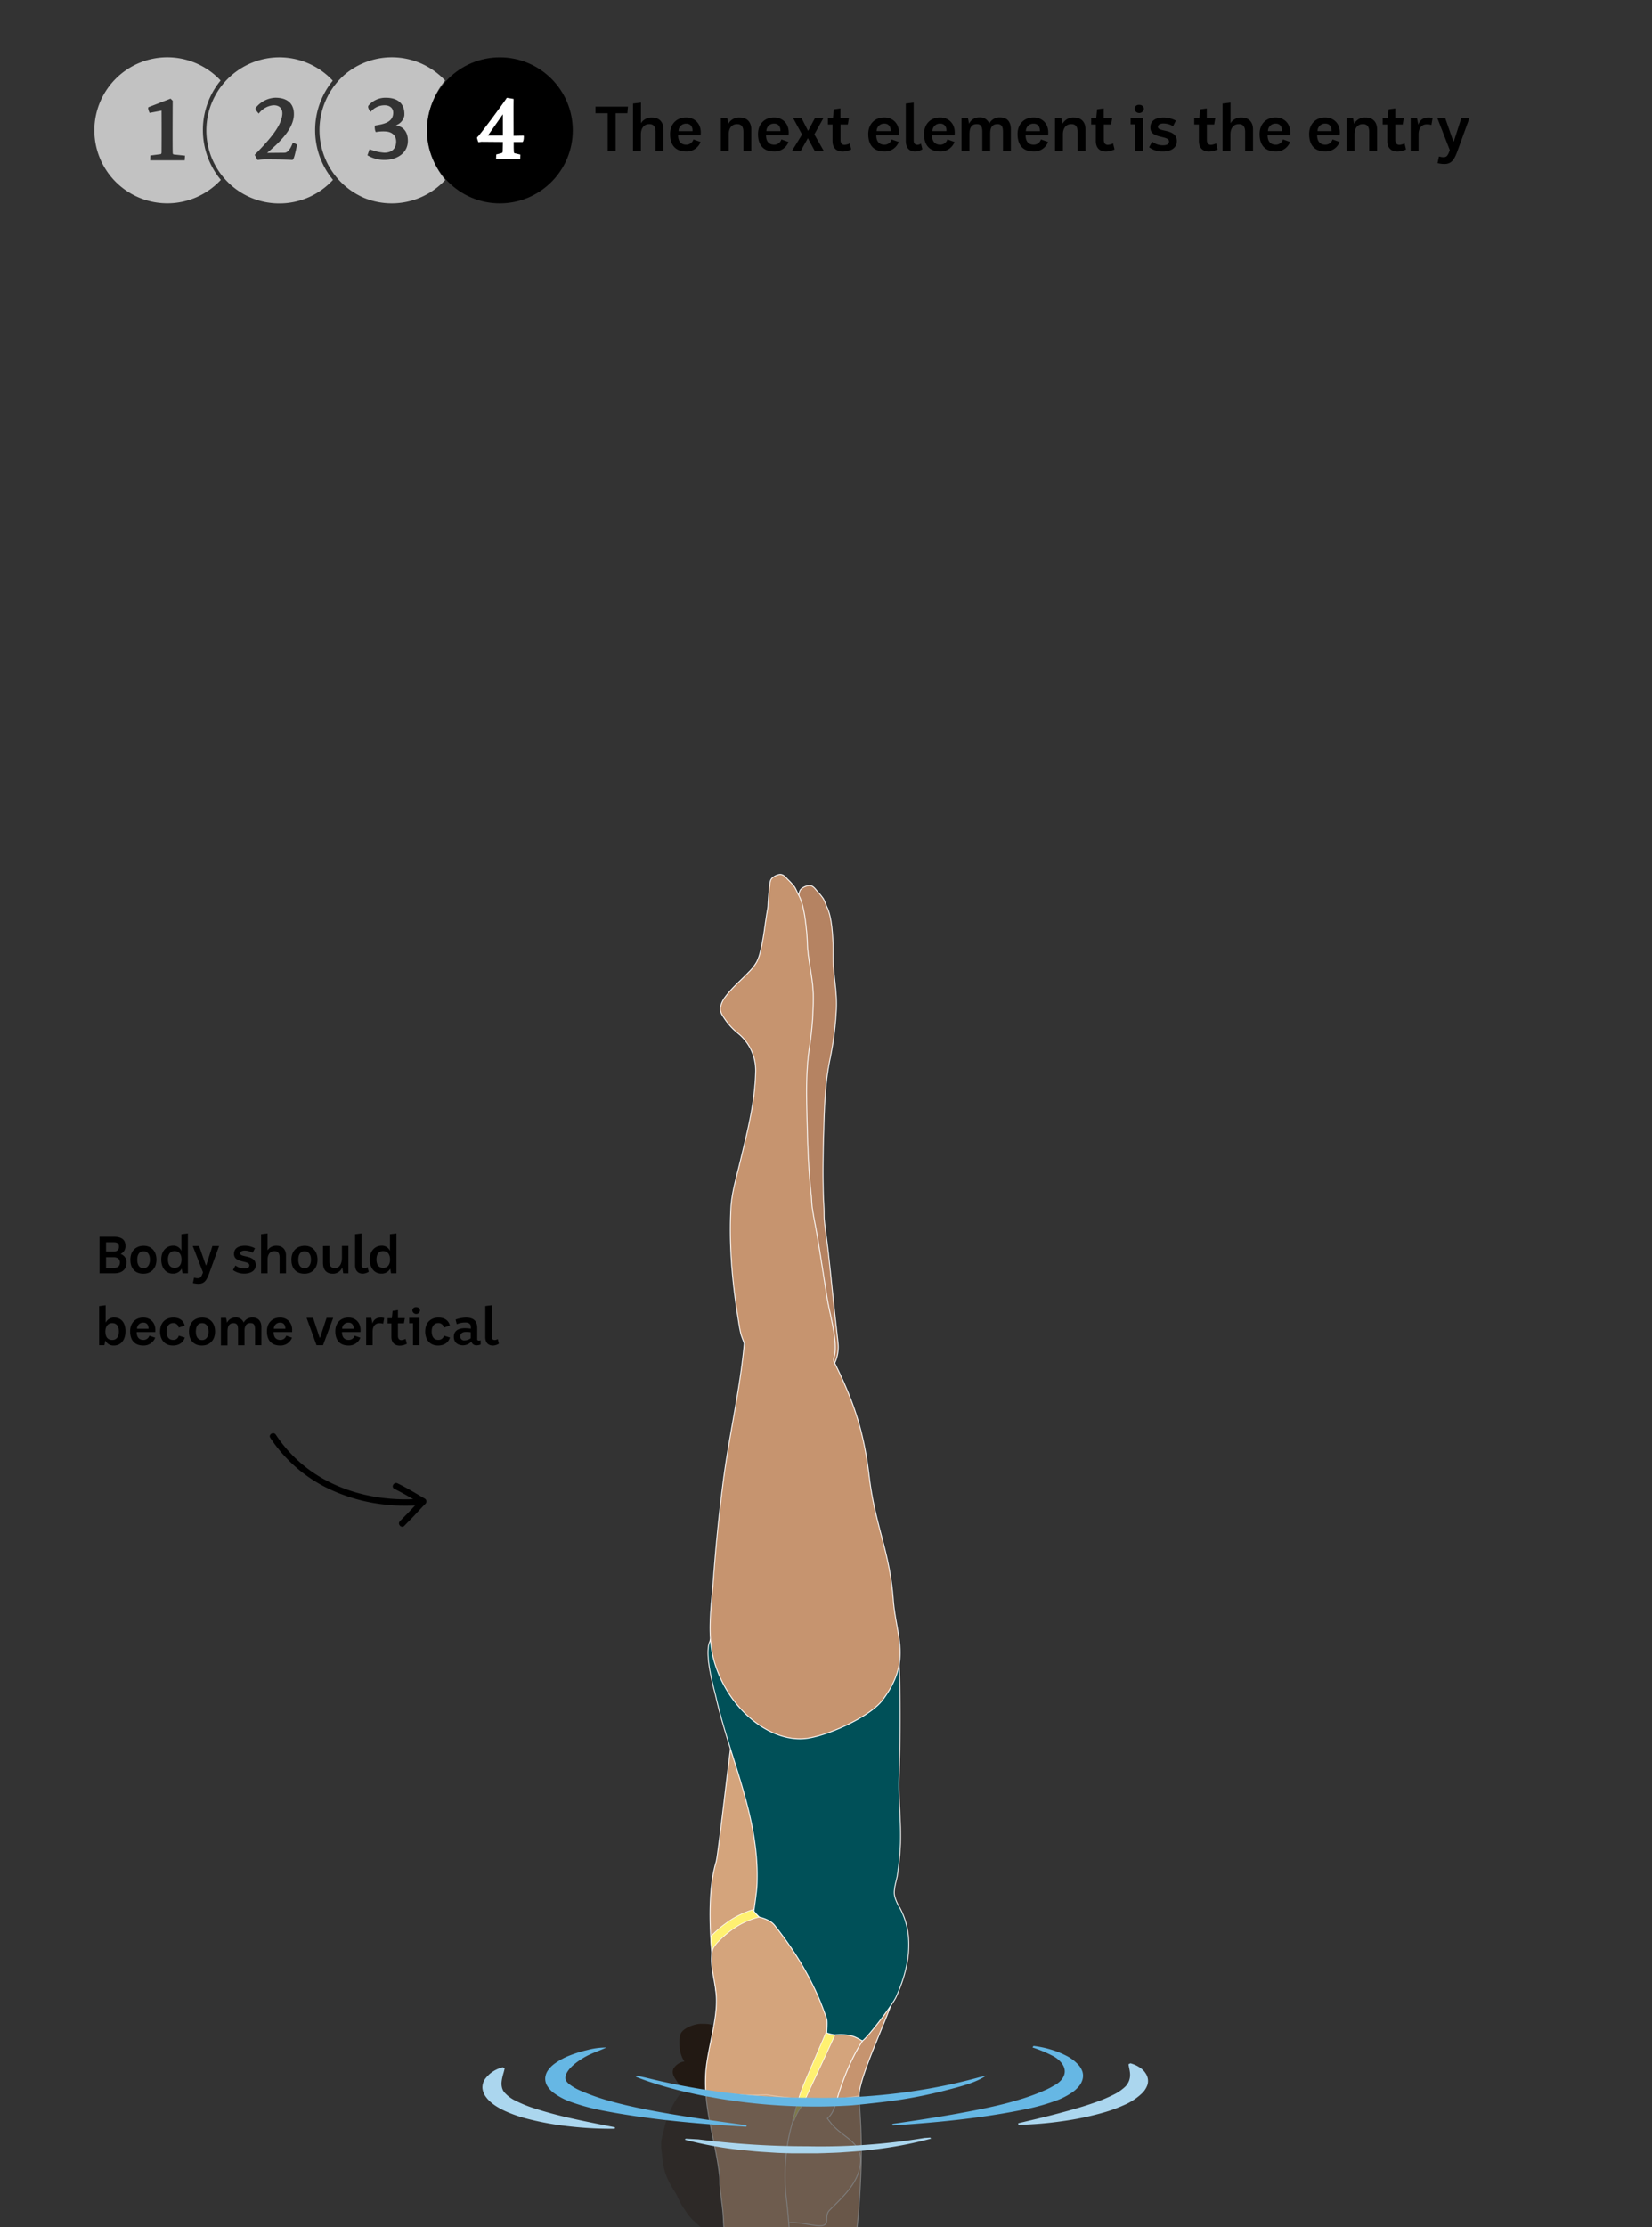 <svg id="Layer_1" data-name="Layer 1" xmlns="http://www.w3.org/2000/svg" viewBox="0 0 780 1051.14"><rect x="0" y="0" width="780" height="1051.14" fill="#333333" stroke="none"/><defs><style>.cls-1{fill:#c6946f;}.cls-1,.cls-2,.cls-3,.cls-5,.cls-6{stroke:#fff;stroke-miterlimit:10;}.cls-1,.cls-2,.cls-3,.cls-6{stroke-width:0.42px;}.cls-2{fill:#b58362;}.cls-3{fill:#d4a47c;}.cls-4{fill:#221913;}.cls-5{fill:#fff171;stroke-width:0.3px;}.cls-6{fill:#005058;}.cls-7{opacity:0.37;}.cls-8,.cls-9{fill:#fff;}.cls-8{opacity:0.7;}.cls-10{fill:#abd6ee;}.cls-11{fill:#66b7e4;}</style></defs><path d="M127.67,678.73a68.37,68.37,0,0,0,25.22,22.81,81.79,81.79,0,0,0,30,8.72,88.41,88.41,0,0,0,16.43.06c1.91-.17,1.93-3.17,0-3-19.82,1.76-40.89-3.08-56.41-16a65,65,0,0,1-12.69-14.16c-1.06-1.6-3.66-.1-2.59,1.52Z"/><path d="M186.2,702.73c4.44,2.16,8.64,4.75,12.89,7.23l-.3-2.35c-1.75,1.78-3.41,3.63-5.13,5.43s-3.26,3.28-4.85,5c-1.33,1.41.79,3.53,2.12,2.12,1.59-1.68,3.25-3.28,4.85-5s3.38-3.66,5.13-5.44a1.52,1.52,0,0,0-.3-2.36c-4.26-2.48-8.46-5.07-12.89-7.23-1.73-.85-3.25,1.74-1.52,2.59Z"/><path d="M53.76,583.75c3.48,0,5.48,1.31,5.48,4.26a4,4,0,0,1-2.34,3.88A4,4,0,0,1,59.71,596c0,3-1.9,5-5.87,5H47V583.75Zm-3.69,7h3.52c1.58,0,2.57-.76,2.57-2.31s-.87-2.08-2.45-2.08H50.07Zm0,7.67h3.79c1.68,0,2.72-.79,2.76-2.47s-1.18-2.53-3-2.53H50.07Z"/><path d="M67.87,588c3.23,0,6,2.19,6,6.6,0,3.63-2.14,6.59-6.16,6.59-4.37,0-6.17-3-6.17-6.59C61.58,590.16,64.37,588,67.87,588Zm-3.08,6.6c0,2,.69,4,3,4,2.09,0,3-2,3-4,0-2.86-1.4-4-3-4S64.79,591.66,64.79,594.57Z"/><path d="M88.71,582.17V601H86.15l-.35-2.22a4.52,4.52,0,0,1-4.12,2.37c-3.47.05-5.54-2.84-5.54-6.64,0-4.63,3-6.55,5.52-6.55a4.09,4.09,0,0,1,4,2.44v-7.85ZM79.29,594.5c0,2.19.87,3.92,3.16,3.92s3.25-1.73,3.25-3.9c0-2.93-1.57-4-3.28-4S79.29,591.66,79.29,594.5Z"/><path d="M94,588.09l3.18,9.12h.2l2.91-9.12h3.16L98.7,601.21c-1.58,4.31-3.06,5.4-7.62,4.43l.54-2.58c2.92.71,3.31.05,4.22-2.49L91,588.09Z"/><path d="M111.18,597.31a6.73,6.73,0,0,0,4.2,1.43c1.47,0,2.34-.44,2.34-1.5,0-2.52-7.47-.84-7.23-5.58.1-2.31,1.8-3.69,5.23-3.69a10.55,10.55,0,0,1,4.66,1.2l-1.08,2.17a7.41,7.41,0,0,0-3.7-1.06c-1.21,0-2.22.4-2.17,1.41.15,2,7.32.47,7.32,5.45,0,2.66-2.39,4-5.45,4a8.86,8.86,0,0,1-5.3-1.68Z"/><path d="M126.3,582.17v8a4.82,4.82,0,0,1,4.24-2.19c3,0,4.49,1.94,4.49,4.61V601H132v-7.45c0-2-.74-3-2.41-3-2.35,0-3.26,1.9-3.26,4V601h-3.06V582.54Z"/><path d="M143.91,588c3.23,0,6,2.19,6,6.6,0,3.63-2.14,6.59-6.16,6.59-4.37,0-6.17-3-6.17-6.59C137.62,590.16,140.41,588,143.91,588Zm-3.08,6.6c0,2,.69,4,3,4,2.09,0,3-2,3-4,0-2.86-1.41-4-3-4S140.83,591.66,140.83,594.57Z"/><path d="M155.55,588.09v7.45c0,2,.79,3,2.59,3,2.35,0,3.31-2.42,3.31-4.86v-5.62h3.05V601h-2.44l-.44-2.81a4.71,4.71,0,0,1-4.46,3c-3.16,0-4.66-1.95-4.66-5.2v-7.87Z"/><path d="M170.72,582.17v14.62c0,1.38.62,1.75,1.53,1.75a2.33,2.33,0,0,0,1.28-.47l.57,2.2a5.35,5.35,0,0,1-2.79.89c-2.56,0-3.65-1.73-3.65-4.07V582.54Z"/><path d="M187.17,582.17V601h-2.56l-.35-2.22a4.52,4.52,0,0,1-4.12,2.37c-3.47.05-5.55-2.84-5.55-6.64,0-4.63,3-6.55,5.53-6.55a4.1,4.1,0,0,1,4,2.44v-7.85Zm-9.42,12.33c0,2.19.86,3.92,3.16,3.92s3.25-1.73,3.25-3.9c0-2.93-1.58-4-3.28-4S177.75,591.66,177.75,594.5Z"/><path d="M49.87,616.08v8.22a4.4,4.4,0,0,1,4.31-2.42c2.44.07,5.06,1.73,5.06,6.48,0,3.9-2,6.71-5.45,6.71a4.28,4.28,0,0,1-4.07-2.37l-.42,2.22H46.81V616.48Zm-.12,12.36c0,2.22.81,4,3.25,4,2,0,3.11-1.5,3.11-4,0-3-1.51-3.95-3.13-3.95C51.2,624.44,49.75,625.85,49.75,628.44Z"/><path d="M73.27,631.37a5.76,5.76,0,0,1-5.57,3.7c-4.34,0-6.26-2.71-6.26-6.76s2.71-6.53,6.43-6.43c3,.07,5.75,2.34,5.45,6.46l0,.39H64.54c0,2.2.94,3.7,3.18,3.7a2.87,2.87,0,0,0,2.79-2Zm-3.13-4.21c0-2-1-2.94-2.54-2.89a2.88,2.88,0,0,0-2.91,2.89Z"/><path d="M87.26,631.3c-.84,2.64-3,3.77-5.63,3.77-4.24,0-6.06-3.16-6.06-6.61,0-4.21,2.61-6.51,6.14-6.58,3.11-.07,5,1.53,5.5,3.8l-2.84.91a2.54,2.54,0,0,0-2.61-2.12c-1.78,0-3.13,1.31-3.13,3.94,0,2.1.79,4,3.08,4a2.6,2.6,0,0,0,2.71-2Z"/><path d="M95.55,621.88c3.23,0,6,2.19,6,6.61,0,3.62-2.15,6.58-6.17,6.58-4.36,0-6.16-3-6.16-6.58C89.26,624.07,92,621.88,95.55,621.88Zm-3.09,6.61c0,2,.69,4,3,4,2.1,0,3-2,3-4,0-2.86-1.4-4-3-4C93.84,624.47,92.46,625.58,92.46,628.49Z"/><path d="M106.74,622l.45,2.3a4.33,4.33,0,0,1,4-2.45,3.77,3.77,0,0,1,3.85,2.4,4.55,4.55,0,0,1,4.17-2.4c3,0,4.21,2,4.21,4.64v8.43h-3v-7.44c0-2-.47-3-2.15-3-2.22,0-2.81,1.68-2.81,3.58v6.9h-3.06v-7.44c0-2-.47-3-2.14-3-2.37,0-2.84,1.9-2.84,4v6.51H104.3V622Z"/><path d="M137.87,631.37a5.77,5.77,0,0,1-5.58,3.7c-4.33,0-6.26-2.71-6.26-6.76s2.71-6.53,6.44-6.43c3,.07,5.74,2.34,5.45,6.46l0,.39h-8.73c0,2.2.94,3.7,3.18,3.7a2.89,2.89,0,0,0,2.79-2Zm-3.13-4.21c0-2-1-2.94-2.54-2.89a2.87,2.87,0,0,0-2.91,2.89Z"/><path d="M147.81,622l3.11,9.37h.19L154.2,622h3.13l-4.81,12.92h-3.08L144.75,622Z"/><path d="M170.15,631.37a5.76,5.76,0,0,1-5.57,3.7c-4.34,0-6.26-2.71-6.26-6.76s2.71-6.53,6.43-6.43c3,.07,5.75,2.34,5.45,6.46l0,.39h-8.73c0,2.2.94,3.7,3.18,3.7a2.87,2.87,0,0,0,2.79-2ZM167,627.16c0-2-1-2.94-2.54-2.89a2.88,2.88,0,0,0-2.91,2.89Z"/><path d="M175.31,622l.57,2.67c.59-2,2.09-2.84,4.19-2.79a4.85,4.85,0,0,1,1.33.22l-.47,2.69a5.48,5.48,0,0,0-1.85-.25c-2.27.08-3.13,1.83-3.13,3.9v6.48h-3.06V622Z"/><path d="M187.89,618.35v3.78h3.25l-.42,2.46h-2.83v5.92c0,1.4.64,2,1.67,2a5.64,5.64,0,0,0,1.95-.57l.57,2.34a7.94,7.94,0,0,1-3.28.84c-3,0-4-2-4-4.14v-6.34H183v-2.46H185l.37-3.43Z"/><path d="M198.05,622v12.92H195V624.54h-1.8V622Zm-1.55-5a1.65,1.65,0,0,1,1.82,1.56,1.82,1.82,0,0,1-3.62,0A1.59,1.59,0,0,1,196.5,617Z"/><path d="M212.45,631.3c-.84,2.64-3,3.77-5.62,3.77-4.24,0-6.07-3.16-6.07-6.61,0-4.21,2.62-6.51,6.14-6.58,3.11-.07,5,1.53,5.5,3.8l-2.83.91a2.55,2.55,0,0,0-2.62-2.12c-1.77,0-3.13,1.31-3.13,3.94,0,2.1.79,4,3.08,4a2.61,2.61,0,0,0,2.72-2Z"/><path d="M215.12,622.82a15.36,15.36,0,0,1,4.88-.94c3.9,0,5.33,1.92,5.33,4.93V632a.65.65,0,0,0,.61.74,2.41,2.41,0,0,0,1-.15v2a5,5,0,0,1-2,.39,2.34,2.34,0,0,1-2.35-1.75,5.62,5.62,0,0,1-3.89,1.75c-2.52,0-4.39-1.28-4.42-4s2-4.09,5.26-4.09a21.68,21.68,0,0,1,2.78.24v-.76c0-1.41-.88-2.17-2.66-2.15a10.39,10.39,0,0,0-4,.79Zm7.15,6a13.07,13.07,0,0,0-2.52-.15c-1.48.07-2.41.76-2.44,2.07a1.82,1.82,0,0,0,2.1,1.9,5.09,5.09,0,0,0,2.86-1Z"/><path d="M232.14,616.08v14.63c0,1.38.61,1.75,1.52,1.75A2.46,2.46,0,0,0,235,632l.56,2.19a5.31,5.31,0,0,1-2.78.89c-2.57,0-3.65-1.72-3.65-4.07V616.45Z"/><path class="cls-1" d="M386.79,990.94c3.94,0,7.87-.26,11.8-.27,2.34,0,4.67.06,7,.19,0-.19,0-.38,0-.58-.9-10,18.17-46.32,18.63-56.28L405,961.24c-1,.62-1.64,2-2.49,2.9a17.22,17.22,0,0,1-2.95,2.58,15.43,15.43,0,0,0-3.12,2.3c-1,1.07-1.67,2.36-2.56,3.5-3.54,4.57-5.74,10.12-7.73,15.57-.35.95-.74,1.89-1.12,2.83C385.6,990.93,386.2,991,386.79,990.94Z"/><path class="cls-2" d="M358.25,491.59a22.52,22.52,0,0,1,7.59,19c-1.18,14.81-5.45,28.17-9.59,42.17q-1.44,4.89-2.89,9.77c-.68,2.32-2.24,5-2.27,7.54-.09,6.79-1.36,16.42-1.5,23.21-.14,6.41,1.13,25.24,1.8,31.63.3,2.89.56,5.86,1.08,8.71.15.79,1.28,4.29,2.71,8.61,3.69,11.14,15.36,16.66,25.28,11.93l5.92-2.82c6.31-3,10.1-10.09,9.31-17.55-.5-4.74-1.06-9.47-1.58-14.21-.85-7.65-2.79-27.8-3.88-35.42-.39-2.73-.75-5.47-1-8.22-.18-2-.06-4-.18-5.95-.71-12.11-.45-24.23-.1-36.33.33-11.54.62-22.67,3-34a153.88,153.88,0,0,0,2.94-23.17c.41-7.53-1.11-14.54-1.44-22-.13-2.91,0-5.82-.09-8.73-.24-5-.65-12.93-2.81-17.43-.66-1.38-1.11-3-1.89-4.28a33,33,0,0,0-3-3.64c-.94-1.17-1.95-2.48-3.54-2.46a7,7,0,0,0-3.22,1.17c-1.38.82-1.52,2.08-1.83,3.77-.56,3.15-1,6.33-1.29,9.52a21.26,21.26,0,0,1-.45,2.3C373.86,441,373,447.46,371,453.75a23.07,23.07,0,0,1-1.89,4.71,22.34,22.34,0,0,1-4.14,4.79c-3.76,3.59-8.18,6.86-11.51,10.92a12.17,12.17,0,0,0-2.6,4.78c-.52,1.88.41,3.6,1.35,5.16A31.92,31.92,0,0,0,358.25,491.59Z"/><path class="cls-3" d="M386.79,990.94c2.82,0,5.64-.13,8.47-.21.31-1.11.61-2.2.95-3.23,4.19-12.62,9.27-23.78,18.2-33.46a.3.3,0,0,0-.35-.48c-3.33,1.58-7.47,1.43-10.84,2.9-5.31,2.33.62-10.38-3-5.89-3.16,4-16.85,25-19.65,29.12-1.08-2.49-1.94-4.21-2.26-4.14-5.15,1-8.56,7.78-12,14.58C373.16,990.61,380,991,386.79,990.94Z"/><path class="cls-4" d="M342.83,988.2V988c-.4-3.84-4.08-6.8-7.92-7.19s-7.65,1.39-10.53,4a24.68,24.68,0,0,0-2,2.05C329.18,987.14,336,987.64,342.83,988.2Z"/><path class="cls-4" d="M322.86,986.7l.26.18c3.2.14,6.4.33,9.6.55a5.42,5.42,0,0,0,1.87-1.42c.59-1,0-1.22-.46-2.07a4.29,4.29,0,0,1-.83-2.4c-.08-.71-.39-1.64,0-2.2a3.87,3.87,0,0,0,2-.52,2.25,2.25,0,0,0,1.19-1.62L340,960.68c-.87-1.34-1.69-3.43-2.88-4.45s-4.32-1-6-1c-2.8-.1-8.75,1.95-9.77,4.84-1.12,3.14-.56,8.43.91,11.41.19.37.5.92.88,1.52a7.19,7.19,0,0,0-5.17,3.42c-.94,2.22.33,3.93,1.46,5.68C320.45,983.64,321.32,985.61,322.86,986.7Z"/><path class="cls-3" d="M354.81,808.19c2.64,4.19-1.42,34.77.25,39.34.24.67.84,1.2,1.1,1.89.58,1.54,1,3.45,1.5,5a25.77,25.77,0,0,1,.73,7.63c-.15,4.93,1,9.84.73,14.69-.27,5.26,1.45,10.37.85,15.49-1.35,11.53-4.61,22.84-7.35,34.17-1.35,5.56-4,10.86-5.15,16.49-.7,3.4-1.81,6.42-2.78,9.73-.61,2.09-.21,6.71-2.14,8-2.16-.58-3.16-3-4.27-4.67-1.79-2.73,2.21-5.78,1.76-9.07-.41-3-1.79-5.16-2.11-8.14-.83-7.65-5.74-40.39.21-60,.93-3.07,6.95-57,7.73-60.11C347.45,812.38,358.12,813.45,354.81,808.19Z"/><path class="cls-3" d="M400.26,950.57a5.59,5.59,0,0,1-.82,1.39c-.21.27-.43.54-.65.8-.67.78-1.35,1.63-2,2.52.21.79.39,1.59.54,2.38C397.52,958.91,400.72,949.37,400.26,950.57Z"/><path class="cls-3" d="M362.32,989.84c5.08.39,10.18.72,15.27.91,3.93-11.78,12.16-26.41,19.16-35.47-3.23-12.14-13.29-24-20.66-33.57-3.94-5.13-12.79-20.33-20.17-19.69-5.37.46-15.05,8.44-17.58,13.15-5.17,9.63-.42,17.87-.09,28.16.35,11.18-4.49,24.64-5.07,35.79a72.42,72.42,0,0,0,.06,8.35C342.94,988.15,352.62,989.09,362.32,989.84Z"/><path class="cls-5" d="M380.18,990.85c.5-1.08,1-2.17,1.47-3.23,1.08-2.29,12.7-27.1,12.54-27.17a7.34,7.34,0,0,1-1.24,0c-.57-.08-.46-.06-1.14-1.1a7.08,7.08,0,0,1-.85-2.22c-2.43,5.71-4.94,11.4-7.37,17.12-2.31,5.43-4.86,10.81-6.56,16.47Z"/><path class="cls-5" d="M357.76,904.21a7.18,7.18,0,0,1-.94-1,3.63,3.63,0,0,1-.64-1.29,3.46,3.46,0,0,1-.09-.72,41,41,0,0,0-13.69,6.83,46.44,46.44,0,0,0-6.79,6c.05,1.11.1,2.22.14,3.33.06.57.12,1.15.19,1.72a.5.5,0,0,0,0,.12.21.21,0,0,1,0,.08c.05.49.12,1,.18,1.47a16,16,0,0,1,3.4-4.69,45.38,45.38,0,0,1,5.6-4.86,36.42,36.42,0,0,1,13.44-6.36A10.56,10.56,0,0,1,357.76,904.21Z"/><path class="cls-6" d="M407.25,963.27c3.18-2.45,14.25-17.16,15.84-20.68,6-13.29,9-28.56,1.83-42a20.76,20.76,0,0,1-2.55-5.82c-.57-3.1.88-6.73,1.35-9.8q.93-6.15,1.31-12.37c.7-11.3-.9-22.46-.53-33.74q.72-21.69.35-43.4c-.23-13.79-.93-29-8.64-40.95l-2.36-1.14c-.27,1.31,0,2.74-.2,4.08-.21,1.58.24,3.1.06,4.68a141.81,141.81,0,0,1-4.57,23.27c-2.23,7.57-4.8,16-10.65,21.54a17.47,17.47,0,0,1-2.64,1.83c-3.3,2.1-5.64,4.75-9.47,6.23-10.83,4.19-23.12.76-31.57-6.77A65.61,65.61,0,0,1,345.16,797c-1.72-2.43-4.38-27.15-6.07-29.87,0,1.61-3.9,5.78-3.85,7.39-3,6.14,2,22.89,2.78,26.39,6.85,30.1,21.05,57.73,19.36,89.57-.11,2.13-1.29,10.75-1.46,11.54a22.76,22.76,0,0,0,2.66,2.87s4.89,1,7.07,3.73q4.2,5.31,8,10.91a141.52,141.52,0,0,1,13,23.64q2,4.79,3.68,9.72c.42,1.26,0,6.64,0,6.64a16.56,16.56,0,0,0,3.84.92C403,959.8,404.69,962.24,407.25,963.27Z"/><path class="cls-1" d="M421.77,755c-1.78-23.38-8.49-34.37-11.36-58.11-2.51-20.79-7-34.77-16.29-53.51a4.19,4.19,0,0,1-.51-1.49,4.83,4.83,0,0,1,.28-1.58c1.89-6.67-2.14-20.22-3.22-26.86-1.25-7.59-4.24-27.61-5.72-35.16-.53-2.71-1-5.43-1.43-8.16-.28-2-.26-4-.48-5.94-1.35-12-1.71-24.17-2-36.27-.27-11.55-.56-22.67,1.22-34.07A152.38,152.38,0,0,0,384,470.55c0-7.54-1.86-14.46-2.58-21.93-.28-2.9-.25-5.82-.54-8.72-.5-5-1.33-12.87-3.71-17.25-.73-1.35-1.27-2.92-2.12-4.17a33,33,0,0,0-3.19-3.49c-1-1.11-2.09-2.37-3.67-2.27a6.91,6.91,0,0,0-3.15,1.34c-1.34.89-1.42,2.15-1.64,3.86-.4,3.18-.63,6.37-.79,9.58a19.76,19.76,0,0,1-.33,2.31c-1.11,6.43-1.65,12.88-3.27,19.27a22.49,22.49,0,0,1-1.65,4.8,22.21,22.21,0,0,1-3.88,5c-3.57,3.78-7.81,7.27-10.93,11.51a12.13,12.13,0,0,0-2.35,4.9c-.42,1.91.61,3.57,1.62,5.08a31.43,31.43,0,0,0,6.4,7.16,22.53,22.53,0,0,1,8.56,18.54c-.41,14.86-4,28.42-7.39,42.61-1.75,7.31-3.94,14.34-4.32,21.9-.85,16.88.59,33.73,3.22,50.41.45,2.87.86,5.82,1.53,8.64.12.51.73,2.15,1.58,4.39l0,.25c-2,22-7.21,43.63-10,65.54q-2.88,22.55-4.54,45.26c-.95,13-3.36,27,.58,39.84,3.74,12.26,11.56,23,21.49,29.61,6.28,4.15,13.48,6.66,20.57,6.16,9.79-.69,31-10,37.25-18.32C430.64,783.76,423.12,772.79,421.77,755Z"/><g class="cls-7"><path class="cls-1" d="M405.56,990.28a8.59,8.59,0,0,1,0-1,101.43,101.43,0,0,1-20.43,1.44,35,35,0,0,0-1.77,5c-.83,3.49-1.14,7-1.66,10.59-.46,3.15-.56,6.37-.76,9.53a39.3,39.3,0,0,0,1.48,12.05c0,.17.09.37.13.59-.84-1.74-1.81-4.13-3.08-7.64a12.18,12.18,0,0,1-.14-8.65,13.63,13.63,0,0,0-1.5,1.64c-1.19,1.5-1.54,3.38-2.27,5.32-.56,1.51-1.89,2.62-1.65,4.38,3.93,28.57-13.31,46.79-10.36,82l2.53,17.39c.12,1.48.23,3.13.33,4.88,8.27.87,16.59,1.29,24.93,1.34,2.46-15.44,6.89-33.83,9.59-50.28a402.61,402.61,0,0,0,5.71-58.69q.08-4.62,0-9.24C406.52,1004.06,406.18,997.16,405.56,990.28Z"/><path class="cls-3" d="M392.28,1002l-1.64-2.12c2.62-2.1,3.68-5.81,4.68-9.36a104,104,0,0,1-11.19.17,133.84,133.84,0,0,1-17.44-1.17c-3.29,6.52-6.53,13.21-11.29,15a22.91,22.91,0,0,0-5.2,2.15c-1.66,1.1-3.33,2.19-5,3.24s-2.88,2.82-4.08,4.51a56.69,56.69,0,0,0-3.22,5.1c-2.54,4.62-2.81,10.23-3,15.31s-.64,10.73,2,15.28c1.66,2.85,4.49,3,7.78,4.2,1.7.62,2.27,3.09,4,3,.68,0,1.48.15,2.13,0s1.54-.69,2.34-.88a17.08,17.08,0,0,0,4.38-1.25c1.41-.77,2.9-1.3,4.28-2.11a23.71,23.71,0,0,1,4.22-2c1.43-.52,3-1.22,4.54-1.61,4.92-1.29,10.84.72,15.83,1.06,6.39.44,2.34-4.3,5.22-7.24,5.74-5.86,13.51-12.37,14.63-21.9C407.51,1010.82,397.8,1009.1,392.28,1002Z"/><path class="cls-4" d="M343.26,1030.58c-1-13.18-3.15-25.49-.8-38.43a15.65,15.65,0,0,0,.38-3.73,130.49,130.49,0,0,1-19.24-2.88c-5.1,5-8.67,12.76-10.12,19.59-.39,1.81-1,3.62-1.24,5.43a21.08,21.08,0,0,0,.26,5.66c.37,3.45.64,6.9,1.88,10.18a39.32,39.32,0,0,0,4,7.73c1.54,2.35,2.35,4.94,3.89,7.26s3,4.81,5.16,6.72c1.68,1.46,3.19,3,5,4.34a20.73,20.73,0,0,0,4.13,1.94c1.83.86,3.1.75,5.11.55,2.4-.23,8-.32,4.86-3.76C342.17,1044.43,343.85,1038.71,343.26,1030.58Z"/><path class="cls-4" d="M321.22,985a6.94,6.94,0,0,0,1.64,1.73c1.39,1,3.93,2.29,5.66,2.28a13.56,13.56,0,0,0,4.42-1.68Q327,986.4,321.22,985Z"/><path class="cls-3" d="M352.62,988.81a134.66,134.66,0,0,1-19.38-1.46c.8,13.58,4.91,25.51,6.51,39.72.17,1.46.06,3,.16,4.47.39,5.26,1.42,10.51,1.62,15.75.18,4.6.79,9.17,1.21,13.74a59.55,59.55,0,0,0,1.23,9c.75,3,1.54,6.15,2.57,9.18l29.22,21.48c-2.09-11.1-2.39-22.16-2.46-33.42a302.75,302.75,0,0,0-2.11-30.39c-1.39-12.93,0-28.17,4.76-40.27a55.76,55.76,0,0,1,1.74-6.17,134.37,134.37,0,0,1-15.77-1.73C358.85,988.9,355.75,988.93,352.62,988.81Z"/><path class="cls-5" d="M377.12,990.45c-.1.3-.19.6-.28.9-1.07,3.73-1.52,5.42-2.46,9.18,0-.07.56.27.59.21a30,30,0,0,1,3.26-6.19,31,31,0,0,0,2.07-4C379.24,990.56,378.18,990.51,377.12,990.45Z"/></g><path class="cls-8" d="M148.79,61.4a36.73,36.73,0,0,1,8.33-23.32,34.4,34.4,0,0,0-45.48-4.38A34.43,34.43,0,0,0,131.9,96a34.33,34.33,0,0,0,25.32-11.11A36.76,36.76,0,0,1,148.79,61.4ZM138,75.49s-3.7-.27-11.47-.27a25.63,25.63,0,0,0-4.93.31l-1.35-2.46c7.78-7.9,12.4-13.63,13-18.71.47-3.66-2-4.82-4.35-4.66a9.73,9.73,0,0,0-6.73,3.92c-.2-.23-1.93-2.07-1.47-2.65A12.43,12.43,0,0,1,130,46.12c5.89,0,9.09,3,8.74,8.51-.46,7-8,13.59-12.63,17.55l8.32-.08c1.77-.15,3-2.54,3.81-4.73,0,0,1.73.5,2,1C139.58,71.53,138.81,75.49,138,75.49Z"/><path class="cls-8" d="M95.79,61.4A36.74,36.74,0,0,1,104.16,38a34.44,34.44,0,1,0,.11,46.9A36.78,36.78,0,0,1,95.79,61.4ZM87.2,75.66H70.92L71,73.39l4.46-.58c.58,0,.81-.23.81-1,.08-10.05,0-19.6,0-19.6l-5.62,1.08c-.19-.31-1.12-2.46-.46-2.73l10.35-4,1,1s-.12,20.87,0,24.37c0,.77.19,1,.73,1l5.08.54Z"/><path class="cls-8" d="M201.79,61.4A36.74,36.74,0,0,1,210.16,38a34.43,34.43,0,0,0-47.76-2.48A34.8,34.8,0,0,0,172,93.43a34.41,34.41,0,0,0,38.24-8.51A36.78,36.78,0,0,1,201.79,61.4ZM181.35,75.49a15.64,15.64,0,0,1-7.86-2.19l1-2.89a21.48,21.48,0,0,0,7,1.66c3.35,0,5.51-1.74,5.55-5.24,0-2.46-1.43-4.35-4.47-4.74a17.82,17.82,0,0,0-5,.24c-.5.11-.89-3-.42-3.08,3-.54,7.62-1.08,8.39-4.89.73-3.62-2-4.82-4.35-4.66A8.43,8.43,0,0,0,175,52.82c-.2-.23-1.7-2.12-1-3a10.43,10.43,0,0,1,8.16-3.69c5.89,0,9.12,3,8.74,8.51a6,6,0,0,1-4,4.5c3.47.62,5.47,2.93,5.66,6.7C192.9,71.83,188,75.49,181.35,75.49Z"/><circle cx="236" cy="61.53" r="34.44"/><path class="cls-9" d="M237.43,67l-10.13-.08c-.11,0-1.42.2-1.42.2S225,65,225.3,64.79c.89-.46,12.94-16.86,14-18.63l3.2.53c-.08,3.93,0,11.36,0,17.41l4.7-.08c.34,0,.07,3-.54,3h-4.12c0,2.27,0,3.46.07,4.39,0,.77.2,1,.74,1l2.34.54-.07,2.23h-11.4l.08-2.27,2.23-.58c.58-.15.81-.23.81-1C237.39,69.72,237.39,68.68,237.43,67Zm-7.12-3h7.12c0-7,0-10.05,0-10.05S230.31,64.06,230.31,64.06Z"/><path d="M296.49,50.34l-.27,3.12h-5.55V71.34h-3.75V53.46h-5.76V50.34Z"/><path d="M302.64,48.42v9.72a5.86,5.86,0,0,1,5.16-2.67c3.69,0,5.46,2.37,5.46,5.61V71.34h-3.72V62.28c0-2.4-.9-3.69-2.94-3.69-2.85,0-4,2.31-4,4.83v7.92h-3.72V48.87Z"/><path d="M330.78,67a7,7,0,0,1-6.78,4.5c-5.28,0-7.62-3.3-7.62-8.22s3.3-7.95,7.83-7.83c3.69.09,7,2.85,6.63,7.86l-.06.48H320.16c0,2.67,1.14,4.5,3.87,4.5a3.5,3.5,0,0,0,3.39-2.49ZM327,61.89c.06-2.43-1.26-3.57-3.09-3.51a3.5,3.5,0,0,0-3.54,3.51Z"/><path d="M343.32,55.62l.57,2.79a5.8,5.8,0,0,1,5.37-2.94c3.69,0,5.46,2.37,5.46,5.61V71.34H351V62.28c0-2.4-.9-3.69-2.94-3.69-2.85,0-4,2.31-4,4.83v7.92h-3.72V55.62Z"/><path d="M372.3,67a7,7,0,0,1-6.78,4.5c-5.28,0-7.62-3.3-7.62-8.22s3.3-7.95,7.83-7.83c3.69.09,7,2.85,6.63,7.86l-.06.48H361.68c0,2.67,1.14,4.5,3.87,4.5a3.5,3.5,0,0,0,3.39-2.49Zm-3.81-5.13c.06-2.43-1.26-3.57-3.09-3.51a3.5,3.5,0,0,0-3.54,3.51Z"/><path d="M378.39,55.62l3.15,6.18,3.3-6.18h4l-4.35,7.8L389,71.34h-4.26l-3.3-6.12L378,71.34h-4.14l4.83-7.86-4.29-7.86Z"/><path d="M396.81,51.18v4.59h4l-.51,3h-3.45V66c0,1.71.78,2.37,2,2.37a6.83,6.83,0,0,0,2.37-.69l.69,2.85a9.82,9.82,0,0,1-4,1c-3.69,0-4.83-2.46-4.83-5V58.77H390.9v-3h2.37l.45-4.17Z"/><path d="M424.35,67a7,7,0,0,1-6.78,4.5c-5.28,0-7.62-3.3-7.62-8.22s3.3-7.95,7.83-7.83c3.69.09,7,2.85,6.63,7.86l-.06.48H413.73c0,2.67,1.14,4.5,3.87,4.5A3.5,3.5,0,0,0,421,65.82Zm-3.81-5.13c.06-2.43-1.26-3.57-3.09-3.51a3.5,3.5,0,0,0-3.54,3.51Z"/><path d="M431.4,48.42V66.21c0,1.68.75,2.13,1.86,2.13a2.93,2.93,0,0,0,1.56-.57l.69,2.67a6.47,6.47,0,0,1-3.39,1.08c-3.12,0-4.44-2.1-4.44-5V48.87Z"/><path d="M450.69,67a7,7,0,0,1-6.78,4.5c-5.28,0-7.62-3.3-7.62-8.22s3.3-7.95,7.83-7.83c3.69.09,7,2.85,6.63,7.86l-.06.48H440.07c0,2.67,1.14,4.5,3.87,4.5a3.5,3.5,0,0,0,3.39-2.49Zm-3.81-5.13c.06-2.43-1.26-3.57-3.09-3.51a3.5,3.5,0,0,0-3.54,3.51Z"/><path d="M457,55.62l.54,2.79a5.25,5.25,0,0,1,4.86-3,4.58,4.58,0,0,1,4.68,2.91,5.53,5.53,0,0,1,5.07-2.91c3.69,0,5.13,2.4,5.13,5.64V71.34h-3.72V62.28c0-2.4-.57-3.69-2.61-3.69-2.7,0-3.42,2-3.42,4.35v8.4H463.8V62.28c0-2.4-.57-3.69-2.61-3.69-2.88,0-3.45,2.31-3.45,4.83v7.92H454V55.62Z"/><path d="M494.85,67a7,7,0,0,1-6.78,4.5c-5.28,0-7.62-3.3-7.62-8.22s3.3-7.95,7.83-7.83c3.69.09,7,2.85,6.63,7.86l-.06.48H484.23c0,2.67,1.14,4.5,3.87,4.5a3.5,3.5,0,0,0,3.39-2.49ZM491,61.89c.06-2.43-1.26-3.57-3.09-3.51a3.5,3.5,0,0,0-3.54,3.51Z"/><path d="M501.12,55.62l.57,2.79a5.8,5.8,0,0,1,5.37-2.94c3.69,0,5.46,2.37,5.46,5.61V71.34H508.8V62.28c0-2.4-.9-3.69-2.94-3.69-2.85,0-4,2.31-4,4.83v7.92h-3.72V55.62Z"/><path d="M521.13,51.18v4.59h4l-.51,3h-3.45V66c0,1.71.78,2.37,2,2.37a6.83,6.83,0,0,0,2.37-.69l.69,2.85a9.82,9.82,0,0,1-4,1c-3.69,0-4.83-2.46-4.83-5V58.77h-2.19v-3h2.37L518,51.6Z"/><path d="M539.76,55.62V71.34H536V58.71h-2.19V55.62Zm-1.89-6.12a2,2,0,0,1,2.22,1.89,2.22,2.22,0,0,1-4.41,0A1.93,1.93,0,0,1,537.87,49.5Z"/><path d="M544,66.84a8.15,8.15,0,0,0,5.1,1.74c1.8,0,2.85-.54,2.85-1.83,0-3.06-9.09-1-8.79-6.78.12-2.82,2.19-4.5,6.36-4.5a12.78,12.78,0,0,1,5.67,1.47l-1.32,2.64a8.9,8.9,0,0,0-4.5-1.29c-1.47,0-2.7.48-2.64,1.71.18,2.49,8.91.57,8.91,6.63,0,3.24-2.91,4.92-6.63,4.89a10.76,10.76,0,0,1-6.45-2Z"/><path d="M569.79,51.18v4.59h4l-.51,3h-3.45V66c0,1.71.78,2.37,2,2.37a6.83,6.83,0,0,0,2.37-.69l.69,2.85a9.82,9.82,0,0,1-4,1c-3.69,0-4.83-2.46-4.83-5V58.77h-2.19v-3h2.37l.45-4.17Z"/><path d="M581,48.42v9.72a5.86,5.86,0,0,1,5.16-2.67c3.69,0,5.46,2.37,5.46,5.61V71.34h-3.72V62.28c0-2.4-.9-3.69-2.94-3.69-2.85,0-4,2.31-4,4.83v7.92h-3.72V48.87Z"/><path d="M609.12,67a7,7,0,0,1-6.78,4.5c-5.28,0-7.62-3.3-7.62-8.22s3.3-7.95,7.83-7.83c3.69.09,7,2.85,6.63,7.86l-.06.48H598.5c0,2.67,1.14,4.5,3.87,4.5a3.5,3.5,0,0,0,3.39-2.49Zm-3.81-5.13c.06-2.43-1.26-3.57-3.09-3.51a3.5,3.5,0,0,0-3.54,3.51Z"/><path d="M632.52,67a7,7,0,0,1-6.78,4.5c-5.28,0-7.62-3.3-7.62-8.22s3.3-7.95,7.83-7.83c3.69.09,7,2.85,6.63,7.86l-.06.48H621.9c0,2.67,1.14,4.5,3.87,4.5a3.5,3.5,0,0,0,3.39-2.49Zm-3.81-5.13c.06-2.43-1.26-3.57-3.09-3.51a3.5,3.5,0,0,0-3.54,3.51Z"/><path d="M638.79,55.62l.57,2.79a5.8,5.8,0,0,1,5.37-2.94c3.69,0,5.46,2.37,5.46,5.61V71.34h-3.72V62.28c0-2.4-.9-3.69-2.94-3.69-2.85,0-4,2.31-4,4.83v7.92h-3.72V55.62Z"/><path d="M658.8,51.18v4.59h4l-.51,3H658.8V66c0,1.71.78,2.37,2,2.37a6.83,6.83,0,0,0,2.37-.69l.69,2.85a9.82,9.82,0,0,1-4,1c-3.69,0-4.83-2.46-4.83-5V58.77h-2.19v-3h2.37l.45-4.17Z"/><path d="M669,55.62l.69,3.24c.72-2.4,2.55-3.45,5.1-3.39a6.19,6.19,0,0,1,1.62.27L675.84,59a6.48,6.48,0,0,0-2.25-.3c-2.76.09-3.81,2.22-3.81,4.74v7.89h-3.72V55.62Z"/><path d="M682.32,55.62l3.87,11.1h.24L690,55.62h3.84l-5.82,16c-1.92,5.25-3.72,6.57-9.27,5.4l.66-3.15c3.54.87,4,.06,5.13-3L678.6,55.62Z"/><path class="cls-10" d="M480.72,1002.16c6.43-1.51,12.79-3,19-4.65s12.31-3.36,17.95-5.4a70.71,70.71,0,0,0,7.91-3.34,22.33,22.33,0,0,0,5.83-4,8.38,8.38,0,0,0,1.44-2.12,7.41,7.41,0,0,0,.65-2.22,9.81,9.81,0,0,0-.06-2.74c-.15-1-.44-2.11-.61-3.39l.89-.44a14.56,14.56,0,0,1,4.78,2.23,9,9,0,0,1,3,3.55,6.22,6.22,0,0,1,.28,4.37,10.2,10.2,0,0,1-2.56,4,28.14,28.14,0,0,1-8.3,5.48,70.29,70.29,0,0,1-9.51,3.51,141.65,141.65,0,0,1-20,4.2,170.84,170.84,0,0,1-20.54,1.7Z"/><path class="cls-10" d="M290.25,1004.74a174.68,174.68,0,0,1-21.35-1.1,136.43,136.43,0,0,1-21-3.88,62.41,62.41,0,0,1-10-3.64c-3.16-1.53-6.26-3.46-8.29-6.14a8.46,8.46,0,0,1-1.82-4.35A7,7,0,0,1,229,981.3a14.52,14.52,0,0,1,8.4-5.55l.88.44c-.22,1.32-.63,2.44-.89,3.52a18.33,18.33,0,0,0-.56,3,7.63,7.63,0,0,0,.16,2.47,5.72,5.72,0,0,0,1,2.22,16.19,16.19,0,0,0,5.43,4.12,59.75,59.75,0,0,0,8.11,3.36,191.88,191.88,0,0,0,18.84,5.08c6.54,1.48,13.25,2.79,20,4.1Z"/><path class="cls-10" d="M436.57,1009.09a300.5,300.5,0,0,1-55.48,3.95,403.17,403.17,0,0,1-51.39-3.28l-5.95-.32-.39.49a175.34,175.34,0,0,0,28.18,5c2.47.23,4.93.51,7.42.68s5,.33,7.5.48,5,.18,7.56.27c1.25,0,2.52,0,3.78,0l3.79,0,3.79,0,3.79-.1c2.52-.11,5-.15,7.55-.31,5-.35,10-.65,14.9-1.29a184,184,0,0,0,28-5.24l-.37-.5Z"/><path class="cls-11" d="M319.65,998.28c-5.42-.89-10.81-1.85-16.11-2.92S293,993.09,288,991.68a101.49,101.49,0,0,1-14-4.92,24.68,24.68,0,0,1-5.17-3,6.14,6.14,0,0,1-1.43-1.5,2.65,2.65,0,0,1-.45-1.38c-.12-4.19,6.7-8.92,11.51-11.16,2.54-1.18,5.34-2.1,7.84-3.31a34.88,34.88,0,0,0-9,1.19,57.71,57.71,0,0,0-8.08,2.48A31.92,31.92,0,0,0,261.9,974a13.85,13.85,0,0,0-2.94,2.88,7.36,7.36,0,0,0-1.52,3.75,6.66,6.66,0,0,0,1,4,11.9,11.9,0,0,0,2.93,3.16,31.19,31.19,0,0,0,7.59,4.1,102,102,0,0,0,16.44,4.44c11.1,2.13,22.19,3.64,33.36,4.81s22.36,2,33.58,2.67l.16-.72C341.47,1001.6,330.49,1000.06,319.65,998.28Z"/><path class="cls-11" d="M511.11,977.92a9,9,0,0,0-1.82-3.2,19.92,19.92,0,0,0-6.07-4.55,40.93,40.93,0,0,0-7.29-2.87,46.27,46.27,0,0,0-7.95-1.62l-.48.66.17.11a61.17,61.17,0,0,1,9.91,4.19c3,1.75,5.13,4.31,5.15,7s-2.06,5.22-5.28,6.84a33.25,33.25,0,0,1-3.27,1.73A98,98,0,0,1,481.29,991c-4.61,1.42-9.46,2.61-14.38,3.69s-9.93,2-15,2.94c-10.09,1.81-20.32,3.36-30.6,4.84l.17.71c10.49-.68,21-1.53,31.4-2.73s20.8-2.74,31.14-4.88a97.73,97.73,0,0,0,15.29-4.33,34.94,34.94,0,0,0,7.05-3.72,16.45,16.45,0,0,0,2.93-2.65,8.86,8.86,0,0,0,1.82-3.33A6.49,6.49,0,0,0,511.11,977.92Z"/><path class="cls-11" d="M383.09,990.11a316.56,316.56,0,0,1-77.89-9.4l-4.49-1-.51.51c3,1.23,6.08,2.29,9.26,3.29s6.45,1.92,9.76,2.78,6.71,1.61,10.11,2.34c1.72.35,3.43.72,5.16,1s3.47.64,5.23.92A276.11,276.11,0,0,0,383,994.26c6.31.06,12.63-.14,18.9-.53,5.2-.46,15-1.53,20.08-2.23a217.94,217.94,0,0,0,24.57-4.87c7-1.81,14.7-3.72,19.32-7.18-.61.46-2.92.84-3.87,1.1-1.53.43-3.08.83-4.63,1.23q-4.5,1.14-9.12,2.14c-6.16,1.32-12.47,2.44-18.88,3.35a292,292,0,0,1-39.78,2.89C387.41,990.17,385.25,990.16,383.09,990.11Z"/></svg>